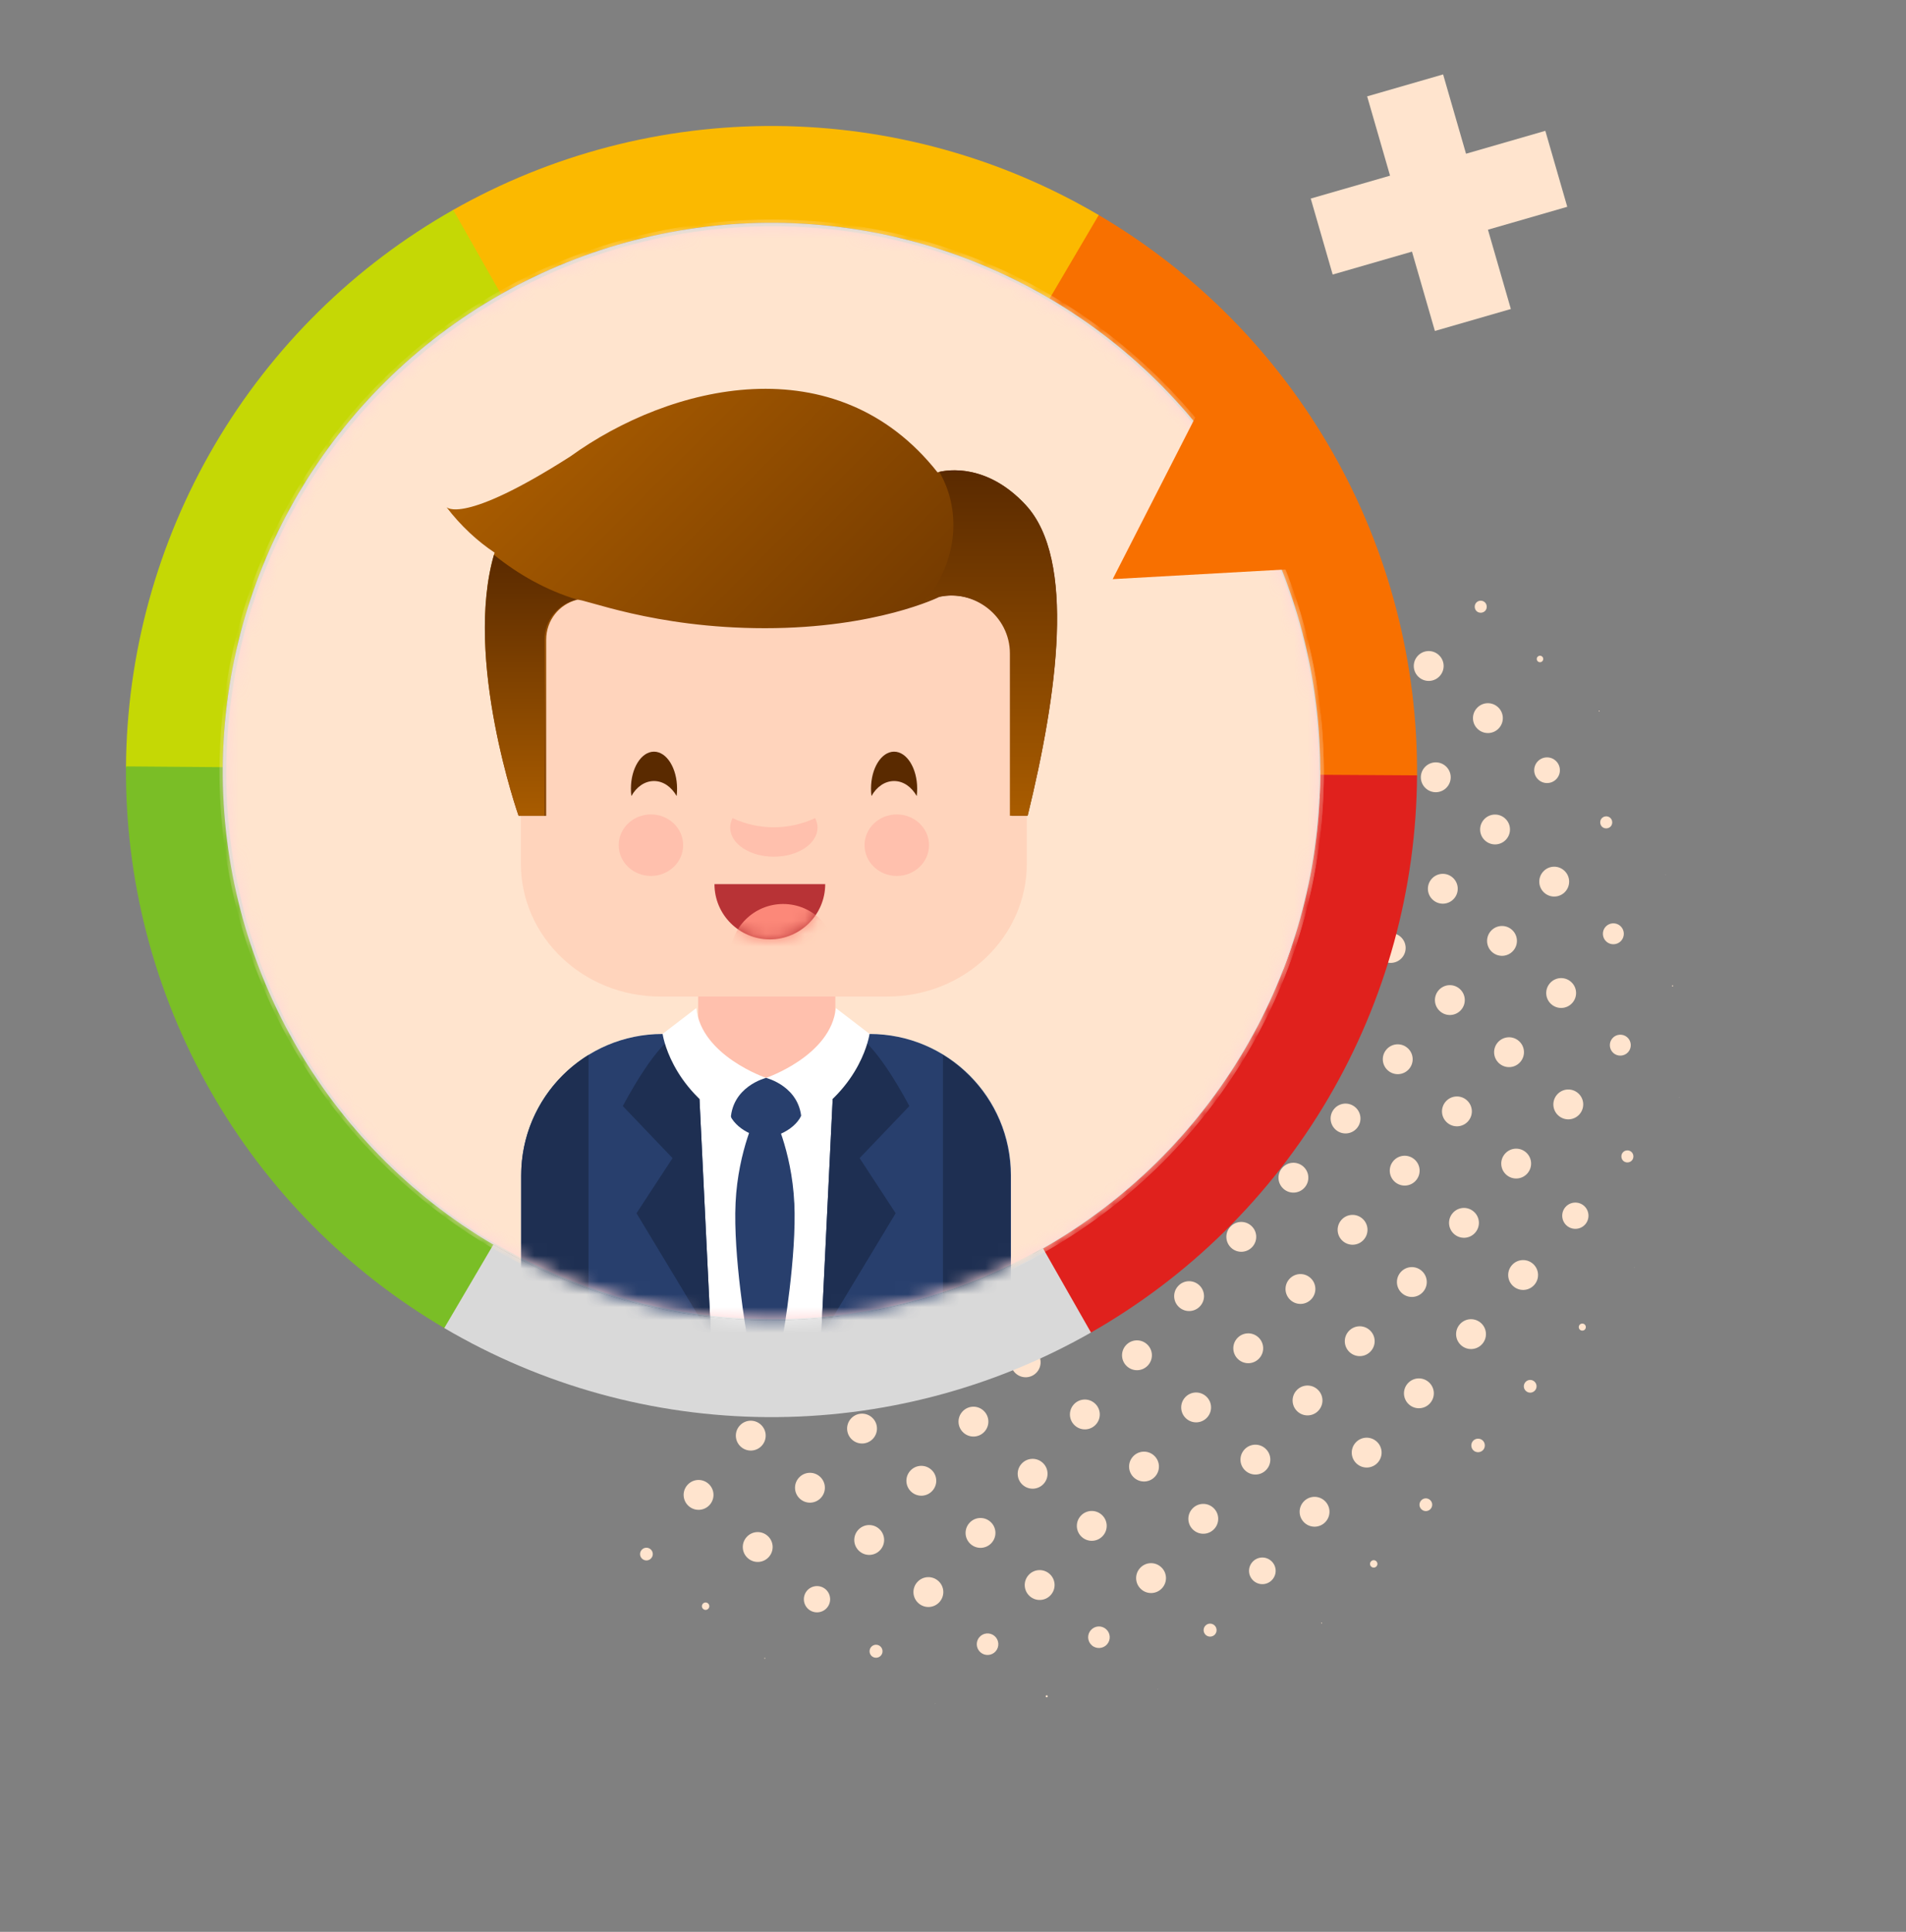 <svg width="148" height="150" viewBox="0 0 148 150" fill="none" xmlns="http://www.w3.org/2000/svg">
<rect x="0" y="0" width="148" height="150" fill="#808080" stroke="none"/>
<path d="M102.595 126.003C102.595 126.003 102.626 125.985 102.644 126C102.661 126.015 102.662 126.031 102.647 126.048C102.632 126.066 102.615 126.067 102.598 126.051C102.581 126.036 102.58 126.02 102.595 126.003Z" fill="#FFE4CE"/>
<path d="M106.454 121.242C106.56 121.121 106.738 121.11 106.858 121.216C106.979 121.322 106.99 121.5 106.884 121.621C106.778 121.741 106.6 121.753 106.479 121.646C106.359 121.54 106.348 121.362 106.454 121.242Z" fill="#FFE4CE"/>
<path d="M110.346 116.511C110.528 116.304 110.835 116.285 111.042 116.466C111.248 116.648 111.268 116.956 111.086 117.162C110.904 117.369 110.596 117.388 110.39 117.206C110.183 117.024 110.164 116.717 110.346 116.511Z" fill="#FFE4CE"/>
<path d="M114.376 111.885C114.565 111.669 114.905 111.648 115.12 111.837C115.335 112.027 115.357 112.367 115.167 112.582C114.978 112.797 114.638 112.818 114.423 112.629C114.208 112.439 114.187 112.1 114.376 111.885Z" fill="#FFE4CE"/>
<path d="M118.449 107.315C118.631 107.109 118.938 107.089 119.145 107.271C119.351 107.453 119.371 107.76 119.189 107.967C119.007 108.173 118.699 108.193 118.493 108.011C118.286 107.829 118.267 107.522 118.449 107.315Z" fill="#FFE4CE"/>
<path d="M122.659 102.862C122.757 102.751 122.935 102.739 123.047 102.838C123.159 102.936 123.17 103.114 123.072 103.226C122.973 103.338 122.795 103.349 122.683 103.251C122.571 103.152 122.56 102.974 122.659 102.862Z" fill="#FFE4CE"/>
<path d="M126.91 98.434C126.91 98.434 126.918 98.425 126.927 98.433C126.936 98.441 126.936 98.441 126.928 98.45C126.92 98.459 126.92 98.459 126.911 98.451C126.902 98.443 126.902 98.443 126.91 98.434Z" fill="#FFE4CE"/>
<path d="M89.908 131.157C89.908 131.157 89.916 131.148 89.925 131.156C89.934 131.164 89.934 131.164 89.926 131.173C89.918 131.182 89.918 131.182 89.909 131.174C89.9 131.166 89.9 131.166 89.908 131.157Z" fill="#FFE4CE"/>
<path d="M93.586 126.241C93.775 126.026 94.091 126.014 94.298 126.196C94.504 126.377 94.525 126.701 94.343 126.908C94.161 127.114 93.837 127.135 93.631 126.953C93.424 126.771 93.404 126.447 93.586 126.241Z" fill="#FFE4CE"/>
<path d="M97.246 121.288C97.625 120.858 98.272 120.817 98.703 121.196C99.133 121.575 99.174 122.222 98.795 122.652C98.416 123.083 97.769 123.124 97.338 122.745C96.908 122.366 96.867 121.718 97.246 121.288Z" fill="#FFE4CE"/>
<path d="M101.206 116.618C101.63 116.136 102.358 116.09 102.84 116.514C103.322 116.939 103.368 117.667 102.944 118.149C102.519 118.63 101.791 118.677 101.309 118.252C100.828 117.828 100.781 117.1 101.206 116.618Z" fill="#FFE4CE"/>
<path d="M105.253 112.025C105.678 111.543 106.406 111.497 106.888 111.921C107.369 112.346 107.415 113.074 106.991 113.556C106.567 114.038 105.838 114.084 105.357 113.659C104.875 113.235 104.829 112.507 105.253 112.025Z" fill="#FFE4CE"/>
<path d="M109.308 107.421C109.732 106.94 110.46 106.894 110.942 107.318C111.424 107.742 111.47 108.471 111.046 108.952C110.621 109.434 109.893 109.48 109.411 109.056C108.93 108.631 108.883 107.903 109.308 107.421Z" fill="#FFE4CE"/>
<path d="M113.356 102.825C113.78 102.343 114.508 102.297 114.99 102.721C115.472 103.146 115.518 103.874 115.094 104.356C114.669 104.837 113.941 104.884 113.459 104.459C112.977 104.035 112.931 103.307 113.356 102.825Z" fill="#FFE4CE"/>
<path d="M117.401 98.234C117.825 97.752 118.553 97.706 119.035 98.13C119.517 98.555 119.563 99.283 119.139 99.765C118.714 100.247 117.986 100.293 117.504 99.868C117.022 99.444 116.976 98.716 117.401 98.234Z" fill="#FFE4CE"/>
<path d="M121.56 93.72C121.931 93.299 122.578 93.258 123 93.629C123.421 94 123.462 94.648 123.091 95.069C122.72 95.491 122.072 95.532 121.651 95.16C121.229 94.789 121.188 94.142 121.56 93.72Z" fill="#FFE4CE"/>
<path d="M126.013 89.481C126.187 89.283 126.487 89.272 126.676 89.439C126.866 89.606 126.885 89.913 126.718 90.102C126.552 90.292 126.244 90.311 126.055 90.144C125.866 89.978 125.846 89.67 126.013 89.481Z" fill="#FFE4CE"/>
<path d="M130.403 85.189C130.403 85.189 130.41 85.18 130.419 85.188C130.428 85.196 130.428 85.196 130.42 85.205C130.413 85.214 130.413 85.214 130.404 85.206C130.395 85.198 130.395 85.198 130.403 85.189Z" fill="#FFE4CE"/>
<path d="M81.33 131.652C81.297 131.622 81.246 131.626 81.217 131.659C81.188 131.692 81.191 131.743 81.224 131.772C81.257 131.801 81.308 131.798 81.337 131.765C81.367 131.732 81.363 131.681 81.33 131.652Z" fill="#FFE4CE"/>
<path d="M84.704 126.573C85.008 126.229 85.533 126.188 85.886 126.498C86.238 126.809 86.264 127.335 85.96 127.68C85.657 128.024 85.123 128.058 84.779 127.754C84.435 127.451 84.394 126.926 84.704 126.573Z" fill="#FFE4CE"/>
<path d="M88.51 121.769C88.934 121.287 89.663 121.241 90.144 121.666C90.626 122.09 90.672 122.818 90.248 123.3C89.823 123.782 89.095 123.828 88.614 123.403C88.132 122.979 88.086 122.251 88.51 121.769Z" fill="#FFE4CE"/>
<path d="M92.565 117.166C92.99 116.684 93.718 116.638 94.2 117.062C94.681 117.487 94.728 118.215 94.303 118.697C93.879 119.178 93.15 119.224 92.669 118.8C92.187 118.376 92.141 117.647 92.565 117.166Z" fill="#FFE4CE"/>
<path d="M96.613 112.569C97.037 112.087 97.765 112.041 98.247 112.465C98.729 112.89 98.775 113.618 98.35 114.1C97.926 114.582 97.198 114.628 96.716 114.203C96.234 113.779 96.188 113.051 96.613 112.569Z" fill="#FFE4CE"/>
<path d="M100.66 107.976C101.084 107.494 101.813 107.448 102.294 107.873C102.776 108.297 102.822 109.025 102.398 109.507C101.973 109.989 101.245 110.035 100.763 109.611C100.282 109.186 100.236 108.458 100.66 107.976Z" fill="#FFE4CE"/>
<path d="M104.714 103.375C105.138 102.893 105.866 102.847 106.348 103.271C106.83 103.696 106.876 104.424 106.451 104.905C106.027 105.387 105.299 105.433 104.817 105.009C104.335 104.585 104.289 103.856 104.714 103.375Z" fill="#FFE4CE"/>
<path d="M108.761 98.78C109.185 98.298 109.914 98.252 110.395 98.676C110.877 99.101 110.923 99.829 110.499 100.311C110.074 100.793 109.346 100.839 108.864 100.414C108.383 99.99 108.337 99.262 108.761 98.78Z" fill="#FFE4CE"/>
<path d="M112.808 94.185C113.232 93.703 113.96 93.657 114.442 94.082C114.924 94.506 114.97 95.234 114.546 95.716C114.121 96.198 113.393 96.244 112.911 95.82C112.43 95.395 112.383 94.667 112.808 94.185Z" fill="#FFE4CE"/>
<path d="M116.862 89.583C117.286 89.101 118.014 89.055 118.496 89.479C118.978 89.903 119.024 90.632 118.599 91.114C118.175 91.595 117.447 91.641 116.965 91.217C116.483 90.793 116.437 90.064 116.862 89.583Z" fill="#FFE4CE"/>
<path d="M120.908 84.989C121.333 84.507 122.061 84.461 122.543 84.885C123.025 85.31 123.071 86.038 122.646 86.52C122.222 87.001 121.494 87.048 121.012 86.623C120.53 86.199 120.484 85.471 120.908 84.989Z" fill="#FFE4CE"/>
<path d="M125.206 80.615C125.501 80.279 126.019 80.246 126.355 80.542C126.69 80.838 126.723 81.355 126.427 81.691C126.132 82.026 125.614 82.059 125.278 81.764C124.943 81.468 124.91 80.95 125.206 80.615Z" fill="#FFE4CE"/>
<path d="M129.836 76.521C129.836 76.521 129.884 76.502 129.901 76.517C129.918 76.532 129.92 76.565 129.905 76.582C129.89 76.599 129.858 76.601 129.841 76.586C129.823 76.571 129.821 76.538 129.836 76.521Z" fill="#FFE4CE"/>
<path d="M72.619 132.26C72.619 132.26 72.627 132.251 72.636 132.258C72.645 132.266 72.645 132.266 72.637 132.275C72.629 132.284 72.629 132.284 72.621 132.276C72.612 132.268 72.612 132.268 72.619 132.26Z" fill="#FFE4CE"/>
<path d="M77.236 127.038C76.889 126.733 76.361 126.766 76.055 127.113C75.749 127.46 75.783 127.989 76.13 128.294C76.477 128.6 77.005 128.566 77.311 128.22C77.617 127.873 77.583 127.344 77.236 127.038Z" fill="#FFE4CE"/>
<path d="M79.86 122.307C80.284 121.825 81.013 121.779 81.495 122.204C81.976 122.628 82.022 123.356 81.598 123.838C81.174 124.32 80.445 124.366 79.964 123.942C79.482 123.517 79.436 122.789 79.86 122.307Z" fill="#FFE4CE"/>
<path d="M83.907 117.714C84.331 117.233 85.06 117.187 85.541 117.611C86.023 118.035 86.069 118.764 85.645 119.245C85.22 119.727 84.492 119.773 84.01 119.349C83.529 118.924 83.483 118.196 83.907 117.714Z" fill="#FFE4CE"/>
<path d="M87.963 113.109C88.387 112.627 89.115 112.581 89.597 113.005C90.079 113.43 90.125 114.158 89.701 114.64C89.276 115.122 88.548 115.168 88.066 114.743C87.584 114.319 87.538 113.591 87.963 113.109Z" fill="#FFE4CE"/>
<path d="M92.01 108.516C92.434 108.034 93.162 107.988 93.644 108.413C94.126 108.837 94.172 109.565 93.747 110.047C93.323 110.529 92.595 110.575 92.113 110.151C91.631 109.726 91.585 108.998 92.01 108.516Z" fill="#FFE4CE"/>
<path d="M96.056 103.923C96.481 103.442 97.209 103.396 97.691 103.82C98.173 104.244 98.219 104.973 97.794 105.454C97.37 105.936 96.642 105.982 96.16 105.558C95.678 105.133 95.632 104.405 96.056 103.923Z" fill="#FFE4CE"/>
<path d="M100.11 99.32C100.535 98.838 101.263 98.792 101.745 99.216C102.226 99.641 102.272 100.369 101.848 100.851C101.424 101.333 100.695 101.379 100.214 100.954C99.732 100.53 99.686 99.802 100.11 99.32Z" fill="#FFE4CE"/>
<path d="M104.157 94.725C104.582 94.243 105.31 94.197 105.792 94.622C106.274 95.046 106.32 95.774 105.895 96.256C105.471 96.738 104.743 96.784 104.261 96.359C103.779 95.935 103.733 95.207 104.157 94.725Z" fill="#FFE4CE"/>
<path d="M108.205 90.132C108.629 89.651 109.357 89.605 109.839 90.029C110.321 90.453 110.367 91.181 109.943 91.663C109.518 92.145 108.79 92.191 108.308 91.767C107.827 91.342 107.78 90.614 108.205 90.132Z" fill="#FFE4CE"/>
<path d="M112.261 85.53C112.685 85.048 113.413 85.002 113.895 85.426C114.377 85.851 114.423 86.579 113.998 87.061C113.574 87.543 112.846 87.589 112.364 87.164C111.882 86.74 111.836 86.012 112.261 85.53Z" fill="#FFE4CE"/>
<path d="M116.307 80.934C116.732 80.452 117.46 80.406 117.942 80.831C118.424 81.255 118.47 81.983 118.045 82.465C117.621 82.947 116.893 82.993 116.411 82.569C115.929 82.144 115.883 81.416 116.307 80.934Z" fill="#FFE4CE"/>
<path d="M120.354 76.339C120.778 75.858 121.506 75.811 121.988 76.236C122.47 76.66 122.516 77.389 122.092 77.87C121.667 78.352 120.939 78.398 120.457 77.974C119.975 77.549 119.929 76.821 120.354 76.339Z" fill="#FFE4CE"/>
<path d="M124.666 71.967C124.961 71.632 125.479 71.599 125.814 71.894C126.15 72.19 126.183 72.708 125.887 73.043C125.592 73.379 125.074 73.412 124.738 73.116C124.403 72.821 124.37 72.303 124.666 71.967Z" fill="#FFE4CE"/>
<path d="M129.315 67.9C129.315 67.9 129.323 67.891 129.332 67.899C129.341 67.907 129.341 67.907 129.333 67.916C129.325 67.925 129.325 67.925 129.316 67.917C129.307 67.909 129.307 67.909 129.315 67.9Z" fill="#FFE4CE"/>
<path d="M67.646 127.881C67.836 127.666 68.152 127.654 68.358 127.836C68.565 128.018 68.585 128.342 68.403 128.548C68.221 128.755 67.898 128.775 67.691 128.593C67.485 128.411 67.464 128.088 67.646 127.881Z" fill="#FFE4CE"/>
<path d="M71.219 122.853C71.644 122.371 72.372 122.325 72.854 122.75C73.336 123.174 73.382 123.902 72.957 124.384C72.533 124.866 71.805 124.912 71.323 124.487C70.841 124.063 70.795 123.335 71.219 122.853Z" fill="#FFE4CE"/>
<path d="M75.267 118.26C75.691 117.779 76.419 117.732 76.901 118.157C77.383 118.581 77.429 119.309 77.005 119.791C76.58 120.273 75.852 120.319 75.37 119.895C74.889 119.47 74.843 118.742 75.267 118.26Z" fill="#FFE4CE"/>
<path d="M79.314 113.668C79.738 113.186 80.466 113.14 80.948 113.564C81.43 113.988 81.476 114.717 81.052 115.198C80.627 115.68 79.899 115.726 79.417 115.302C78.935 114.878 78.889 114.149 79.314 113.668Z" fill="#FFE4CE"/>
<path d="M83.369 109.062C83.794 108.58 84.522 108.534 85.004 108.959C85.486 109.383 85.532 110.111 85.107 110.593C84.683 111.075 83.955 111.121 83.473 110.696C82.991 110.272 82.945 109.544 83.369 109.062Z" fill="#FFE4CE"/>
<path d="M87.416 104.467C87.841 103.986 88.569 103.939 89.051 104.364C89.532 104.788 89.579 105.516 89.154 105.998C88.73 106.48 88.001 106.526 87.52 106.102C87.038 105.677 86.992 104.949 87.416 104.467Z" fill="#FFE4CE"/>
<path d="M91.464 99.875C91.888 99.393 92.616 99.347 93.098 99.771C93.58 100.196 93.626 100.924 93.201 101.405C92.777 101.887 92.049 101.933 91.567 101.509C91.085 101.085 91.039 100.356 91.464 99.875Z" fill="#FFE4CE"/>
<path d="M95.517 95.272C95.941 94.79 96.669 94.744 97.151 95.169C97.633 95.593 97.679 96.321 97.255 96.803C96.83 97.285 96.102 97.331 95.62 96.906C95.139 96.482 95.093 95.754 95.517 95.272Z" fill="#FFE4CE"/>
<path d="M99.564 90.678C99.989 90.197 100.717 90.15 101.199 90.575C101.68 90.999 101.726 91.727 101.302 92.209C100.878 92.691 100.149 92.737 99.668 92.313C99.186 91.888 99.14 91.16 99.564 90.678Z" fill="#FFE4CE"/>
<path d="M103.612 86.084C104.036 85.602 104.764 85.556 105.246 85.98C105.728 86.404 105.774 87.133 105.349 87.615C104.925 88.096 104.197 88.142 103.715 87.718C103.233 87.293 103.187 86.565 103.612 86.084Z" fill="#FFE4CE"/>
<path d="M107.665 81.481C108.089 80.999 108.817 80.953 109.299 81.377C109.781 81.802 109.827 82.53 109.403 83.012C108.978 83.494 108.25 83.54 107.768 83.115C107.287 82.691 107.24 81.963 107.665 81.481Z" fill="#FFE4CE"/>
<path d="M111.712 76.887C112.137 76.406 112.865 76.359 113.347 76.784C113.828 77.208 113.874 77.936 113.45 78.418C113.026 78.9 112.297 78.946 111.816 78.522C111.334 78.097 111.288 77.369 111.712 76.887Z" fill="#FFE4CE"/>
<path d="M115.761 72.293C116.185 71.811 116.914 71.765 117.395 72.189C117.877 72.614 117.923 73.342 117.499 73.823C117.074 74.305 116.346 74.351 115.864 73.927C115.383 73.502 115.337 72.774 115.761 72.293Z" fill="#FFE4CE"/>
<path d="M119.815 67.69C120.239 67.208 120.967 67.162 121.449 67.587C121.931 68.011 121.977 68.739 121.553 69.221C121.128 69.703 120.4 69.749 119.918 69.324C119.436 68.9 119.39 68.172 119.815 67.69Z" fill="#FFE4CE"/>
<path d="M124.369 63.543C124.544 63.346 124.844 63.335 125.033 63.501C125.222 63.668 125.242 63.976 125.075 64.165C124.908 64.354 124.601 64.374 124.411 64.207C124.222 64.04 124.203 63.733 124.369 63.543Z" fill="#FFE4CE"/>
<path d="M59.359 128.738C59.359 128.738 59.39 128.72 59.407 128.735C59.425 128.75 59.426 128.767 59.41 128.784C59.395 128.801 59.379 128.802 59.362 128.787C59.345 128.772 59.344 128.755 59.359 128.738Z" fill="#FFE4CE"/>
<path d="M62.674 123.5C63.045 123.078 63.693 123.037 64.114 123.408C64.536 123.78 64.577 124.427 64.205 124.849C63.834 125.27 63.187 125.311 62.765 124.94C62.343 124.568 62.303 123.921 62.674 123.5Z" fill="#FFE4CE"/>
<path d="M66.624 118.808C67.049 118.326 67.777 118.28 68.259 118.705C68.74 119.129 68.787 119.857 68.362 120.339C67.938 120.821 67.21 120.867 66.728 120.443C66.246 120.018 66.2 119.29 66.624 118.808Z" fill="#FFE4CE"/>
<path d="M70.672 114.211C71.096 113.73 71.824 113.684 72.306 114.108C72.788 114.532 72.834 115.261 72.409 115.742C71.985 116.224 71.257 116.27 70.775 115.846C70.293 115.421 70.247 114.693 70.672 114.211Z" fill="#FFE4CE"/>
<path d="M74.719 109.619C75.143 109.137 75.872 109.091 76.353 109.515C76.835 109.94 76.881 110.668 76.457 111.15C76.032 111.631 75.304 111.678 74.823 111.253C74.341 110.829 74.295 110.1 74.719 109.619Z" fill="#FFE4CE"/>
<path d="M78.774 105.015C79.199 104.533 79.927 104.487 80.409 104.912C80.89 105.336 80.936 106.064 80.512 106.546C80.088 107.028 79.359 107.074 78.878 106.65C78.396 106.225 78.35 105.497 78.774 105.015Z" fill="#FFE4CE"/>
<path d="M82.821 100.42C83.245 99.939 83.973 99.893 84.455 100.317C84.937 100.741 84.983 101.47 84.558 101.951C84.134 102.433 83.406 102.479 82.924 102.055C82.442 101.63 82.396 100.902 82.821 100.42Z" fill="#FFE4CE"/>
<path d="M86.868 95.828C87.292 95.346 88.02 95.3 88.502 95.724C88.984 96.149 89.03 96.877 88.606 97.359C88.181 97.84 87.453 97.886 86.971 97.462C86.49 97.038 86.444 96.309 86.868 95.828Z" fill="#FFE4CE"/>
<path d="M90.922 91.225C91.346 90.743 92.074 90.697 92.556 91.122C93.038 91.546 93.084 92.274 92.659 92.756C92.235 93.238 91.507 93.284 91.025 92.859C90.543 92.435 90.497 91.707 90.922 91.225Z" fill="#FFE4CE"/>
<path d="M94.969 86.629C95.393 86.148 96.122 86.102 96.603 86.526C97.085 86.95 97.131 87.679 96.707 88.16C96.282 88.642 95.554 88.688 95.073 88.264C94.591 87.839 94.545 87.111 94.969 86.629Z" fill="#FFE4CE"/>
<path d="M99.016 82.037C99.441 81.555 100.169 81.509 100.651 81.933C101.133 82.358 101.179 83.086 100.754 83.568C100.33 84.049 99.602 84.096 99.12 83.671C98.638 83.247 98.592 82.519 99.016 82.037Z" fill="#FFE4CE"/>
<path d="M103.072 77.434C103.496 76.952 104.225 76.906 104.706 77.331C105.188 77.755 105.234 78.483 104.81 78.965C104.385 79.447 103.657 79.493 103.176 79.069C102.694 78.644 102.648 77.916 103.072 77.434Z" fill="#FFE4CE"/>
<path d="M107.119 72.841C107.544 72.36 108.272 72.314 108.754 72.738C109.236 73.162 109.282 73.891 108.857 74.372C108.433 74.854 107.705 74.9 107.223 74.476C106.741 74.051 106.695 73.323 107.119 72.841Z" fill="#FFE4CE"/>
<path d="M111.165 68.244C111.59 67.762 112.318 67.716 112.8 68.14C113.281 68.565 113.328 69.293 112.903 69.775C112.479 70.256 111.751 70.302 111.269 69.878C110.787 69.454 110.741 68.725 111.165 68.244Z" fill="#FFE4CE"/>
<path d="M115.221 63.641C115.646 63.159 116.374 63.113 116.856 63.538C117.338 63.962 117.384 64.69 116.959 65.172C116.535 65.654 115.807 65.7 115.325 65.276C114.843 64.851 114.797 64.123 115.221 63.641Z" fill="#FFE4CE"/>
<path d="M119.379 59.146C119.743 58.733 120.374 58.693 120.787 59.057C121.2 59.42 121.24 60.051 120.876 60.464C120.512 60.877 119.881 60.917 119.468 60.553C119.055 60.19 119.015 59.559 119.379 59.146Z" fill="#FFE4CE"/>
<path d="M124.151 55.188C124.151 55.188 124.182 55.17 124.199 55.185C124.217 55.201 124.218 55.217 124.202 55.234C124.187 55.251 124.171 55.252 124.154 55.237C124.137 55.222 124.136 55.206 124.151 55.188Z" fill="#FFE4CE"/>
<path d="M54.575 124.525C54.681 124.405 54.859 124.393 54.98 124.5C55.1 124.606 55.111 124.784 55.005 124.904C54.899 125.025 54.721 125.036 54.601 124.93C54.48 124.824 54.469 124.646 54.575 124.525Z" fill="#FFE4CE"/>
<path d="M57.968 119.355C58.392 118.873 59.12 118.827 59.602 119.252C60.084 119.676 60.13 120.404 59.705 120.886C59.281 121.368 58.553 121.414 58.071 120.989C57.589 120.565 57.543 119.837 57.968 119.355Z" fill="#FFE4CE"/>
<path d="M62.023 114.752C62.448 114.27 63.176 114.224 63.658 114.648C64.139 115.072 64.186 115.801 63.761 116.282C63.337 116.764 62.608 116.81 62.127 116.386C61.645 115.961 61.599 115.233 62.023 114.752Z" fill="#FFE4CE"/>
<path d="M66.068 110.159C66.493 109.677 67.221 109.631 67.703 110.055C68.184 110.48 68.23 111.208 67.806 111.69C67.382 112.171 66.653 112.218 66.172 111.793C65.69 111.369 65.644 110.641 66.068 110.159Z" fill="#FFE4CE"/>
<path d="M70.116 105.566C70.54 105.084 71.269 105.038 71.75 105.463C72.232 105.887 72.278 106.615 71.854 107.097C71.429 107.579 70.701 107.625 70.219 107.2C69.738 106.776 69.692 106.048 70.116 105.566Z" fill="#FFE4CE"/>
<path d="M74.173 100.961C74.597 100.479 75.325 100.433 75.807 100.857C76.289 101.281 76.335 102.01 75.91 102.491C75.486 102.973 74.758 103.019 74.276 102.595C73.794 102.17 73.748 101.442 74.173 100.961Z" fill="#FFE4CE"/>
<path d="M78.221 96.366C78.645 95.884 79.373 95.838 79.855 96.262C80.337 96.687 80.383 97.415 79.958 97.897C79.534 98.379 78.806 98.425 78.324 98C77.842 97.576 77.796 96.848 78.221 96.366Z" fill="#FFE4CE"/>
<path d="M82.265 91.773C82.689 91.291 83.418 91.245 83.899 91.669C84.381 92.094 84.427 92.822 84.003 93.304C83.578 93.786 82.85 93.832 82.368 93.407C81.887 92.983 81.841 92.255 82.265 91.773Z" fill="#FFE4CE"/>
<path d="M86.321 87.171C86.746 86.689 87.474 86.643 87.956 87.067C88.437 87.491 88.483 88.22 88.059 88.701C87.635 89.183 86.906 89.229 86.424 88.805C85.943 88.38 85.897 87.652 86.321 87.171Z" fill="#FFE4CE"/>
<path d="M90.368 82.577C90.792 82.095 91.52 82.049 92.002 82.473C92.484 82.898 92.53 83.626 92.106 84.108C91.681 84.589 90.953 84.635 90.471 84.211C89.99 83.787 89.944 83.058 90.368 82.577Z" fill="#FFE4CE"/>
<path d="M94.415 77.982C94.839 77.5 95.567 77.454 96.049 77.879C96.531 78.303 96.577 79.031 96.153 79.513C95.728 79.995 95 80.041 94.518 79.616C94.037 79.192 93.99 78.464 94.415 77.982Z" fill="#FFE4CE"/>
<path d="M98.469 73.379C98.893 72.898 99.621 72.852 100.103 73.276C100.585 73.7 100.631 74.429 100.206 74.91C99.782 75.392 99.054 75.438 98.572 75.014C98.09 74.589 98.044 73.861 98.469 73.379Z" fill="#FFE4CE"/>
<path d="M102.516 68.787C102.94 68.305 103.668 68.259 104.15 68.683C104.632 69.108 104.678 69.836 104.254 70.318C103.829 70.799 103.101 70.846 102.619 70.421C102.138 69.997 102.091 69.269 102.516 68.787Z" fill="#FFE4CE"/>
<path d="M106.565 64.191C106.99 63.709 107.718 63.663 108.2 64.088C108.681 64.512 108.727 65.24 108.303 65.722C107.879 66.204 107.15 66.25 106.669 65.825C106.187 65.401 106.141 64.673 106.565 64.191Z" fill="#FFE4CE"/>
<path d="M110.618 59.588C111.043 59.107 111.771 59.061 112.253 59.485C112.735 59.909 112.781 60.638 112.356 61.119C111.932 61.601 111.204 61.647 110.722 61.223C110.24 60.798 110.194 60.07 110.618 59.588Z" fill="#FFE4CE"/>
<path d="M114.666 54.996C115.09 54.514 115.818 54.468 116.3 54.892C116.782 55.317 116.828 56.045 116.404 56.527C115.979 57.008 115.251 57.054 114.769 56.63C114.287 56.206 114.241 55.477 114.666 54.996Z" fill="#FFE4CE"/>
<path d="M119.391 51C119.482 50.897 119.643 50.886 119.747 50.977C119.85 51.068 119.86 51.23 119.769 51.333C119.678 51.436 119.517 51.447 119.413 51.356C119.31 51.265 119.3 51.103 119.391 51Z" fill="#FFE4CE"/>
<path d="M49.825 120.343C50.007 120.136 50.314 120.117 50.521 120.298C50.727 120.48 50.747 120.788 50.565 120.994C50.383 121.201 50.075 121.22 49.869 121.038C49.662 120.856 49.643 120.549 49.825 120.343Z" fill="#FFE4CE"/>
<path d="M53.374 115.308C53.799 114.826 54.527 114.78 55.009 115.205C55.49 115.629 55.537 116.357 55.112 116.839C54.688 117.321 53.959 117.367 53.478 116.943C52.996 116.518 52.95 115.79 53.374 115.308Z" fill="#FFE4CE"/>
<path d="M57.428 110.707C57.852 110.225 58.581 110.179 59.062 110.603C59.544 111.028 59.59 111.756 59.166 112.238C58.741 112.719 58.013 112.765 57.532 112.341C57.05 111.917 57.004 111.188 57.428 110.707Z" fill="#FFE4CE"/>
<path d="M61.475 106.11C61.9 105.628 62.628 105.582 63.11 106.006C63.592 106.431 63.638 107.159 63.213 107.641C62.789 108.123 62.061 108.169 61.579 107.744C61.097 107.32 61.051 106.592 61.475 106.11Z" fill="#FFE4CE"/>
<path d="M65.522 101.517C65.947 101.035 66.675 100.989 67.157 101.414C67.638 101.838 67.684 102.566 67.26 103.048C66.836 103.53 66.108 103.576 65.626 103.152C65.144 102.727 65.098 101.999 65.522 101.517Z" fill="#FFE4CE"/>
<path d="M69.577 96.915C70.001 96.433 70.73 96.387 71.211 96.811C71.693 97.236 71.739 97.964 71.315 98.445C70.89 98.927 70.162 98.973 69.68 98.549C69.199 98.125 69.153 97.396 69.577 96.915Z" fill="#FFE4CE"/>
<path d="M73.625 92.319C74.049 91.837 74.777 91.791 75.259 92.215C75.741 92.64 75.787 93.368 75.363 93.85C74.938 94.332 74.21 94.378 73.728 93.953C73.246 93.529 73.2 92.801 73.625 92.319Z" fill="#FFE4CE"/>
<path d="M77.672 87.724C78.097 87.242 78.825 87.196 79.306 87.621C79.788 88.045 79.834 88.773 79.41 89.255C78.986 89.737 78.257 89.783 77.776 89.359C77.294 88.934 77.248 88.206 77.672 87.724Z" fill="#FFE4CE"/>
<path d="M81.725 83.124C82.15 82.642 82.878 82.596 83.36 83.02C83.841 83.445 83.888 84.173 83.463 84.654C83.039 85.136 82.311 85.182 81.829 84.758C81.347 84.334 81.301 83.605 81.725 83.124Z" fill="#FFE4CE"/>
<path d="M85.773 78.528C86.197 78.046 86.925 78 87.407 78.424C87.889 78.849 87.935 79.577 87.511 80.059C87.086 80.541 86.358 80.587 85.876 80.162C85.394 79.738 85.348 79.01 85.773 78.528Z" fill="#FFE4CE"/>
<path d="M89.82 73.935C90.245 73.453 90.973 73.407 91.454 73.832C91.936 74.256 91.982 74.984 91.558 75.466C91.133 75.948 90.405 75.994 89.924 75.57C89.442 75.145 89.396 74.417 89.82 73.935Z" fill="#FFE4CE"/>
<path d="M93.873 69.335C94.298 68.853 95.026 68.807 95.508 69.231C95.99 69.656 96.036 70.384 95.611 70.865C95.187 71.347 94.459 71.393 93.977 70.969C93.495 70.544 93.449 69.816 93.873 69.335Z" fill="#FFE4CE"/>
<path d="M97.921 64.74C98.345 64.258 99.073 64.212 99.555 64.636C100.037 65.061 100.083 65.789 99.659 66.271C99.234 66.752 98.506 66.799 98.024 66.374C97.542 65.95 97.496 65.222 97.921 64.74Z" fill="#FFE4CE"/>
<path d="M101.97 60.142C102.394 59.66 103.122 59.614 103.604 60.039C104.086 60.463 104.132 61.191 103.707 61.673C103.283 62.155 102.555 62.201 102.073 61.776C101.591 61.352 101.545 60.624 101.97 60.142Z" fill="#FFE4CE"/>
<path d="M106.025 55.54C106.449 55.058 107.177 55.012 107.659 55.436C108.141 55.861 108.187 56.589 107.763 57.071C107.338 57.552 106.61 57.598 106.128 57.174C105.646 56.75 105.6 56.021 106.025 55.54Z" fill="#FFE4CE"/>
<path d="M110.07 50.947C110.495 50.465 111.223 50.419 111.704 50.843C112.186 51.268 112.232 51.996 111.808 52.478C111.384 52.959 110.655 53.006 110.174 52.581C109.692 52.157 109.646 51.429 110.07 50.947Z" fill="#FFE4CE"/>
<path d="M114.625 46.8C114.8 46.602 115.099 46.592 115.289 46.758C115.478 46.925 115.497 47.232 115.331 47.422C115.164 47.611 114.857 47.63 114.667 47.464C114.478 47.297 114.459 46.989 114.625 46.8Z" fill="#FFE4CE"/>
<path d="M117.317 23.994L115.539 17.836L121.697 16.057L119.994 10.158L113.836 11.937L112.057 5.778L106.158 7.482L107.937 13.64L101.778 15.418L103.482 21.317L109.64 19.539L111.418 25.697L117.317 23.994Z" fill="#FFE4CE"/>
<path d="M110.032 60.309C110.102 51.492 107.846 42.813 103.49 35.147C99.135 27.481 92.835 21.099 85.225 16.646L81.427 23.135C87.895 26.921 93.251 32.345 96.953 38.861C100.655 45.377 102.573 52.754 102.513 60.248L110.032 60.309Z" fill="#F87000"/>
<path d="M84.623 103.518C92.293 99.171 98.681 92.877 103.143 85.272C107.604 77.667 109.98 69.02 110.032 60.204L102.513 60.159C102.469 67.653 100.449 75.004 96.657 81.468C92.865 87.932 87.435 93.281 80.915 96.977L84.623 103.518Z" fill="#E0211D"/>
<path d="M85.316 16.699C77.715 12.23 69.071 9.844 60.254 9.783C51.438 9.722 42.761 11.987 35.099 16.351L38.82 22.884C45.333 19.175 52.708 17.25 60.202 17.302C67.696 17.354 75.044 19.382 81.504 23.18L85.316 16.699Z" fill="#FBB900"/>
<path d="M35.191 16.299C27.52 20.646 21.132 26.94 16.671 34.545C12.209 42.15 9.833 50.797 9.781 59.613L17.3 59.658C17.344 52.163 19.364 44.813 23.156 38.349C26.948 31.885 32.378 26.536 38.898 22.84L35.191 16.299Z" fill="#C5D805"/>
<path d="M9.782 59.508C9.711 68.325 11.968 77.004 16.323 84.67C20.678 92.336 26.979 98.718 34.588 103.171L38.386 96.682C31.918 92.896 26.562 87.472 22.86 80.956C19.158 74.44 17.241 67.062 17.3 59.568L9.782 59.508Z" fill="#7ABE26"/>
<path d="M34.498 103.118C42.098 107.587 50.742 109.973 59.559 110.034C68.376 110.095 77.052 107.83 84.714 103.466L80.993 96.933C74.481 100.641 67.105 102.567 59.611 102.515C52.117 102.463 44.769 100.435 38.309 96.636L34.498 103.118Z" fill="#D9D9D9"/>
<circle cx="42.608" cy="42.608" r="42.608" transform="matrix(-1 -0.008 -0.008 1 102.855 17.646)" fill="#D9D9D9"/>
<path d="M90 90C106.568 73.431 106.568 46.569 90 30C73.431 13.431 46.569 13.431 30 30C13.431 46.569 13.431 73.431 30 90C46.569 106.569 73.431 106.569 90 90Z" fill="#FFD8D8"/>
<mask id="mask0_8598_12435" style="mask-type:alpha" maskUnits="userSpaceOnUse" x="17" y="17" width="86" height="86">
<path d="M90 90C106.568 73.431 106.568 46.569 90 30C73.431 13.431 46.569 13.431 30 30C13.431 46.569 13.431 73.431 30 90C46.569 106.569 73.431 106.569 90 90Z" fill="#FFD8D8"/>
</mask>
<g mask="url(#mask0_8598_12435)">
<ellipse cx="60.024" cy="60.009" rx="42.77" ry="42.77" fill="white"/>
<path d="M88.527 88.524C104.274 72.776 104.274 47.245 88.527 31.498C72.779 15.75 47.248 15.75 31.501 31.498C15.754 47.245 15.754 72.776 31.501 88.524C47.248 104.271 72.779 104.271 88.527 88.524Z" fill="black"/>
<path d="M90.234 90.235C106.978 73.491 106.978 46.343 90.234 29.599C73.489 12.855 46.342 12.855 29.597 29.599C12.853 46.343 12.853 73.491 29.597 90.235C46.342 106.979 73.489 106.979 90.234 90.235Z" fill="#FFE4CE"/>
<path d="M78.5 103.803H40.471V91.264C40.471 85.2 45.386 80.284 51.45 80.284L59.485 83.701L67.52 80.284C73.585 80.284 78.5 85.2 78.5 91.264V103.803Z" fill="white"/>
<path d="M54.068 80.284H51.45C45.386 80.284 40.471 85.2 40.471 91.264V103.803H55.209L54.068 80.284Z" fill="#283F6D"/>
<path d="M54.069 80.279H52.928C51.265 80.279 48.362 85.883 48.362 85.883L52.224 89.924L49.424 94.204L55.21 103.795L54.069 80.275V80.279Z" fill="#1E2F52"/>
<path d="M45.698 81.913C42.563 83.846 40.471 87.312 40.471 91.264V103.804H45.698V81.917V81.913Z" fill="#1E2F52"/>
<path d="M64.903 80.284H67.52C73.585 80.284 78.5 85.2 78.5 91.264V103.803H63.762L64.903 80.284Z" fill="#283F6D"/>
<path d="M64.903 80.279H66.044C67.707 80.279 70.61 85.883 70.61 85.883L66.748 89.924L69.548 94.204L63.762 103.795L64.903 80.275V80.279Z" fill="#1E2F52"/>
<path d="M73.218 81.913C76.353 83.846 78.445 87.312 78.445 91.264V103.804H73.218V81.917V81.913Z" fill="#1E2F52"/>
<path d="M54.211 79.725C54.211 82.551 56.653 84.271 59.617 84.271H59.712C62.676 84.271 64.863 82.551 64.863 79.725V73.181C64.863 70.354 62.676 67.531 59.712 67.531H59.617C56.653 67.531 54.211 70.354 54.211 73.181V79.725Z" fill="#FFC0AD"/>
<path d="M79.731 45.386V67.056C79.731 72.759 74.884 77.377 68.911 77.377H51.266C45.289 77.377 40.446 72.755 40.446 67.056V45.743L79.735 45.386H79.731Z" fill="#FFD4BC"/>
<path d="M60.087 64.235C61.228 64.235 62.32 63.977 63.294 63.524C63.412 63.756 63.48 64 63.48 64.258C63.48 65.509 61.962 66.52 60.087 66.52C58.211 66.52 56.697 65.509 56.697 64.258C56.697 64 56.765 63.756 56.883 63.524C57.857 63.981 58.945 64.235 60.09 64.235H60.087Z" fill="#FFC0AD"/>
<path d="M67.131 65.626C67.131 66.946 68.253 68.015 69.634 68.015C71.015 68.015 72.138 66.946 72.138 65.626C72.138 64.305 71.015 63.236 69.634 63.236C68.253 63.236 67.131 64.305 67.131 65.626Z" fill="#FFC0AD"/>
<path d="M53.047 65.626C53.047 66.946 51.925 68.015 50.544 68.015C49.163 68.015 48.041 66.946 48.041 65.626C48.041 64.305 49.163 63.236 50.544 63.236C51.925 63.236 53.047 64.305 53.047 65.626Z" fill="#FFC0AD"/>
<path d="M64.077 68.65C64.077 71.019 62.151 72.939 59.778 72.939C57.404 72.939 55.478 71.019 55.478 68.65" fill="#B83336"/>
<mask id="mask1_8598_12435" style="mask-type:luminance" maskUnits="userSpaceOnUse" x="55" y="68" width="10" height="5">
<path d="M64.078 68.653C64.078 71.022 62.153 72.942 59.779 72.942C57.405 72.942 55.48 71.022 55.48 68.653" fill="white"/>
</mask>
<g mask="url(#mask1_8598_12435)">
<path d="M64.931 74.305C64.931 76.576 63.086 78.418 60.811 78.418C58.536 78.418 56.69 76.576 56.69 74.305C56.69 72.034 58.536 70.192 60.811 70.192C63.086 70.192 64.931 72.034 64.931 74.305Z" fill="#FC8879"/>
</g>
<path d="M69.43 60.645C70.148 60.645 70.784 61.106 71.183 61.809C71.206 61.623 71.218 61.433 71.218 61.239C71.218 59.653 70.415 58.364 69.426 58.364C68.436 58.364 67.634 59.649 67.634 61.239C67.634 61.436 67.645 61.627 67.668 61.809C68.067 61.102 68.703 60.645 69.422 60.645H69.43Z" fill="#5A2A00"/>
<path d="M50.786 60.645C51.505 60.645 52.14 61.106 52.54 61.809C52.563 61.623 52.574 61.433 52.574 61.239C52.574 59.653 51.771 58.364 50.782 58.364C49.793 58.364 48.99 59.649 48.99 61.239C48.99 61.436 49.002 61.627 49.025 61.809C49.424 61.102 50.059 60.645 50.778 60.645H50.786Z" fill="#5A2A00"/>
<path d="M62.372 85.953C62.372 87.249 60.645 88.302 59.458 88.302C58.271 88.302 56.544 87.249 56.544 85.953C56.544 84.656 58.297 83.694 59.488 83.694C60.679 83.694 62.376 84.653 62.376 85.953H62.372Z" fill="#283F6D"/>
<path d="M61.675 93.392C61.477 89.26 59.974 86.38 59.974 86.38L59.396 86L58.818 86.38C58.818 86.38 57.315 89.26 57.117 93.392C56.919 97.524 57.992 103.672 57.992 103.672H60.804C60.804 103.672 61.873 97.524 61.679 93.392H61.675Z" fill="#283F6D"/>
<path d="M54.068 78.273L51.451 80.278C51.451 80.278 52.021 84.456 56.731 87.119C56.731 84.361 59.486 83.695 59.486 83.695C59.486 83.695 54.449 81.983 54.068 78.273Z" fill="white"/>
<path d="M64.902 78.273L67.52 80.278C67.52 80.278 66.949 84.456 62.239 87.119C62.239 84.361 59.485 83.695 59.485 83.695C59.485 83.695 64.522 81.983 64.902 78.273Z" fill="white"/>
<path d="M79.664 39.232C76.278 35.556 72.8 36.679 72.8 36.679C64.906 26.673 52.02 29.854 44.297 35.435C35.859 40.83 34.665 39.372 34.665 39.372C35.776 40.833 37.099 42.043 38.404 42.907C35.943 51.09 40.269 63.352 40.269 63.352H42.41V49.682C42.41 48.157 43.422 46.924 44.8 46.57C45.287 46.445 50.716 48.777 59.394 48.777C68.072 48.777 72.934 46.35 72.934 46.35C75.749 45.726 78.549 47.864 78.549 50.74V63.348H79.789C82.118 53.837 83.54 43.451 79.656 39.232H79.664Z" fill="url(#paint0_linear_8598_12435)"/>
<path d="M79.665 39.229C76.668 35.977 73.597 36.483 72.935 36.639C74.811 39.861 74.217 44.031 71.63 46.85C72.437 46.553 72.855 46.344 72.855 46.344C75.671 45.72 78.418 47.858 78.418 50.734V63.342H79.799C82.127 53.831 83.55 43.445 79.665 39.226V39.229Z" fill="url(#paint1_linear_8598_12435)"/>
<path d="M38.356 43.08C36.013 51.26 40.27 63.343 40.27 63.343H42.271V49.673C42.271 48.125 43.382 46.881 44.79 46.55C42.45 45.838 40.293 44.64 38.356 43.08Z" fill="url(#paint2_linear_8598_12435)"/>
</g>
<path d="M101.714 44.111L86.4 44.968L93.431 31.203L101.714 44.111Z" fill="#F87000"/>
<defs>
<linearGradient id="paint0_linear_8598_12435" x1="41.357" y1="32.673" x2="75.912" y2="67.229" gradientUnits="userSpaceOnUse">
<stop stop-color="#A95C00"/>
<stop offset="1" stop-color="#5A2A00"/>
</linearGradient>
<linearGradient id="paint1_linear_8598_12435" x1="76.858" y1="63.342" x2="76.858" y2="36.513" gradientUnits="userSpaceOnUse">
<stop stop-color="#A95C00"/>
<stop offset="1" stop-color="#5A2A00"/>
</linearGradient>
<linearGradient id="paint2_linear_8598_12435" x1="41.221" y1="63.343" x2="41.221" y2="43.08" gradientUnits="userSpaceOnUse">
<stop stop-color="#A95C00"/>
<stop offset="1" stop-color="#5A2A00"/>
</linearGradient>
</defs>
</svg>
